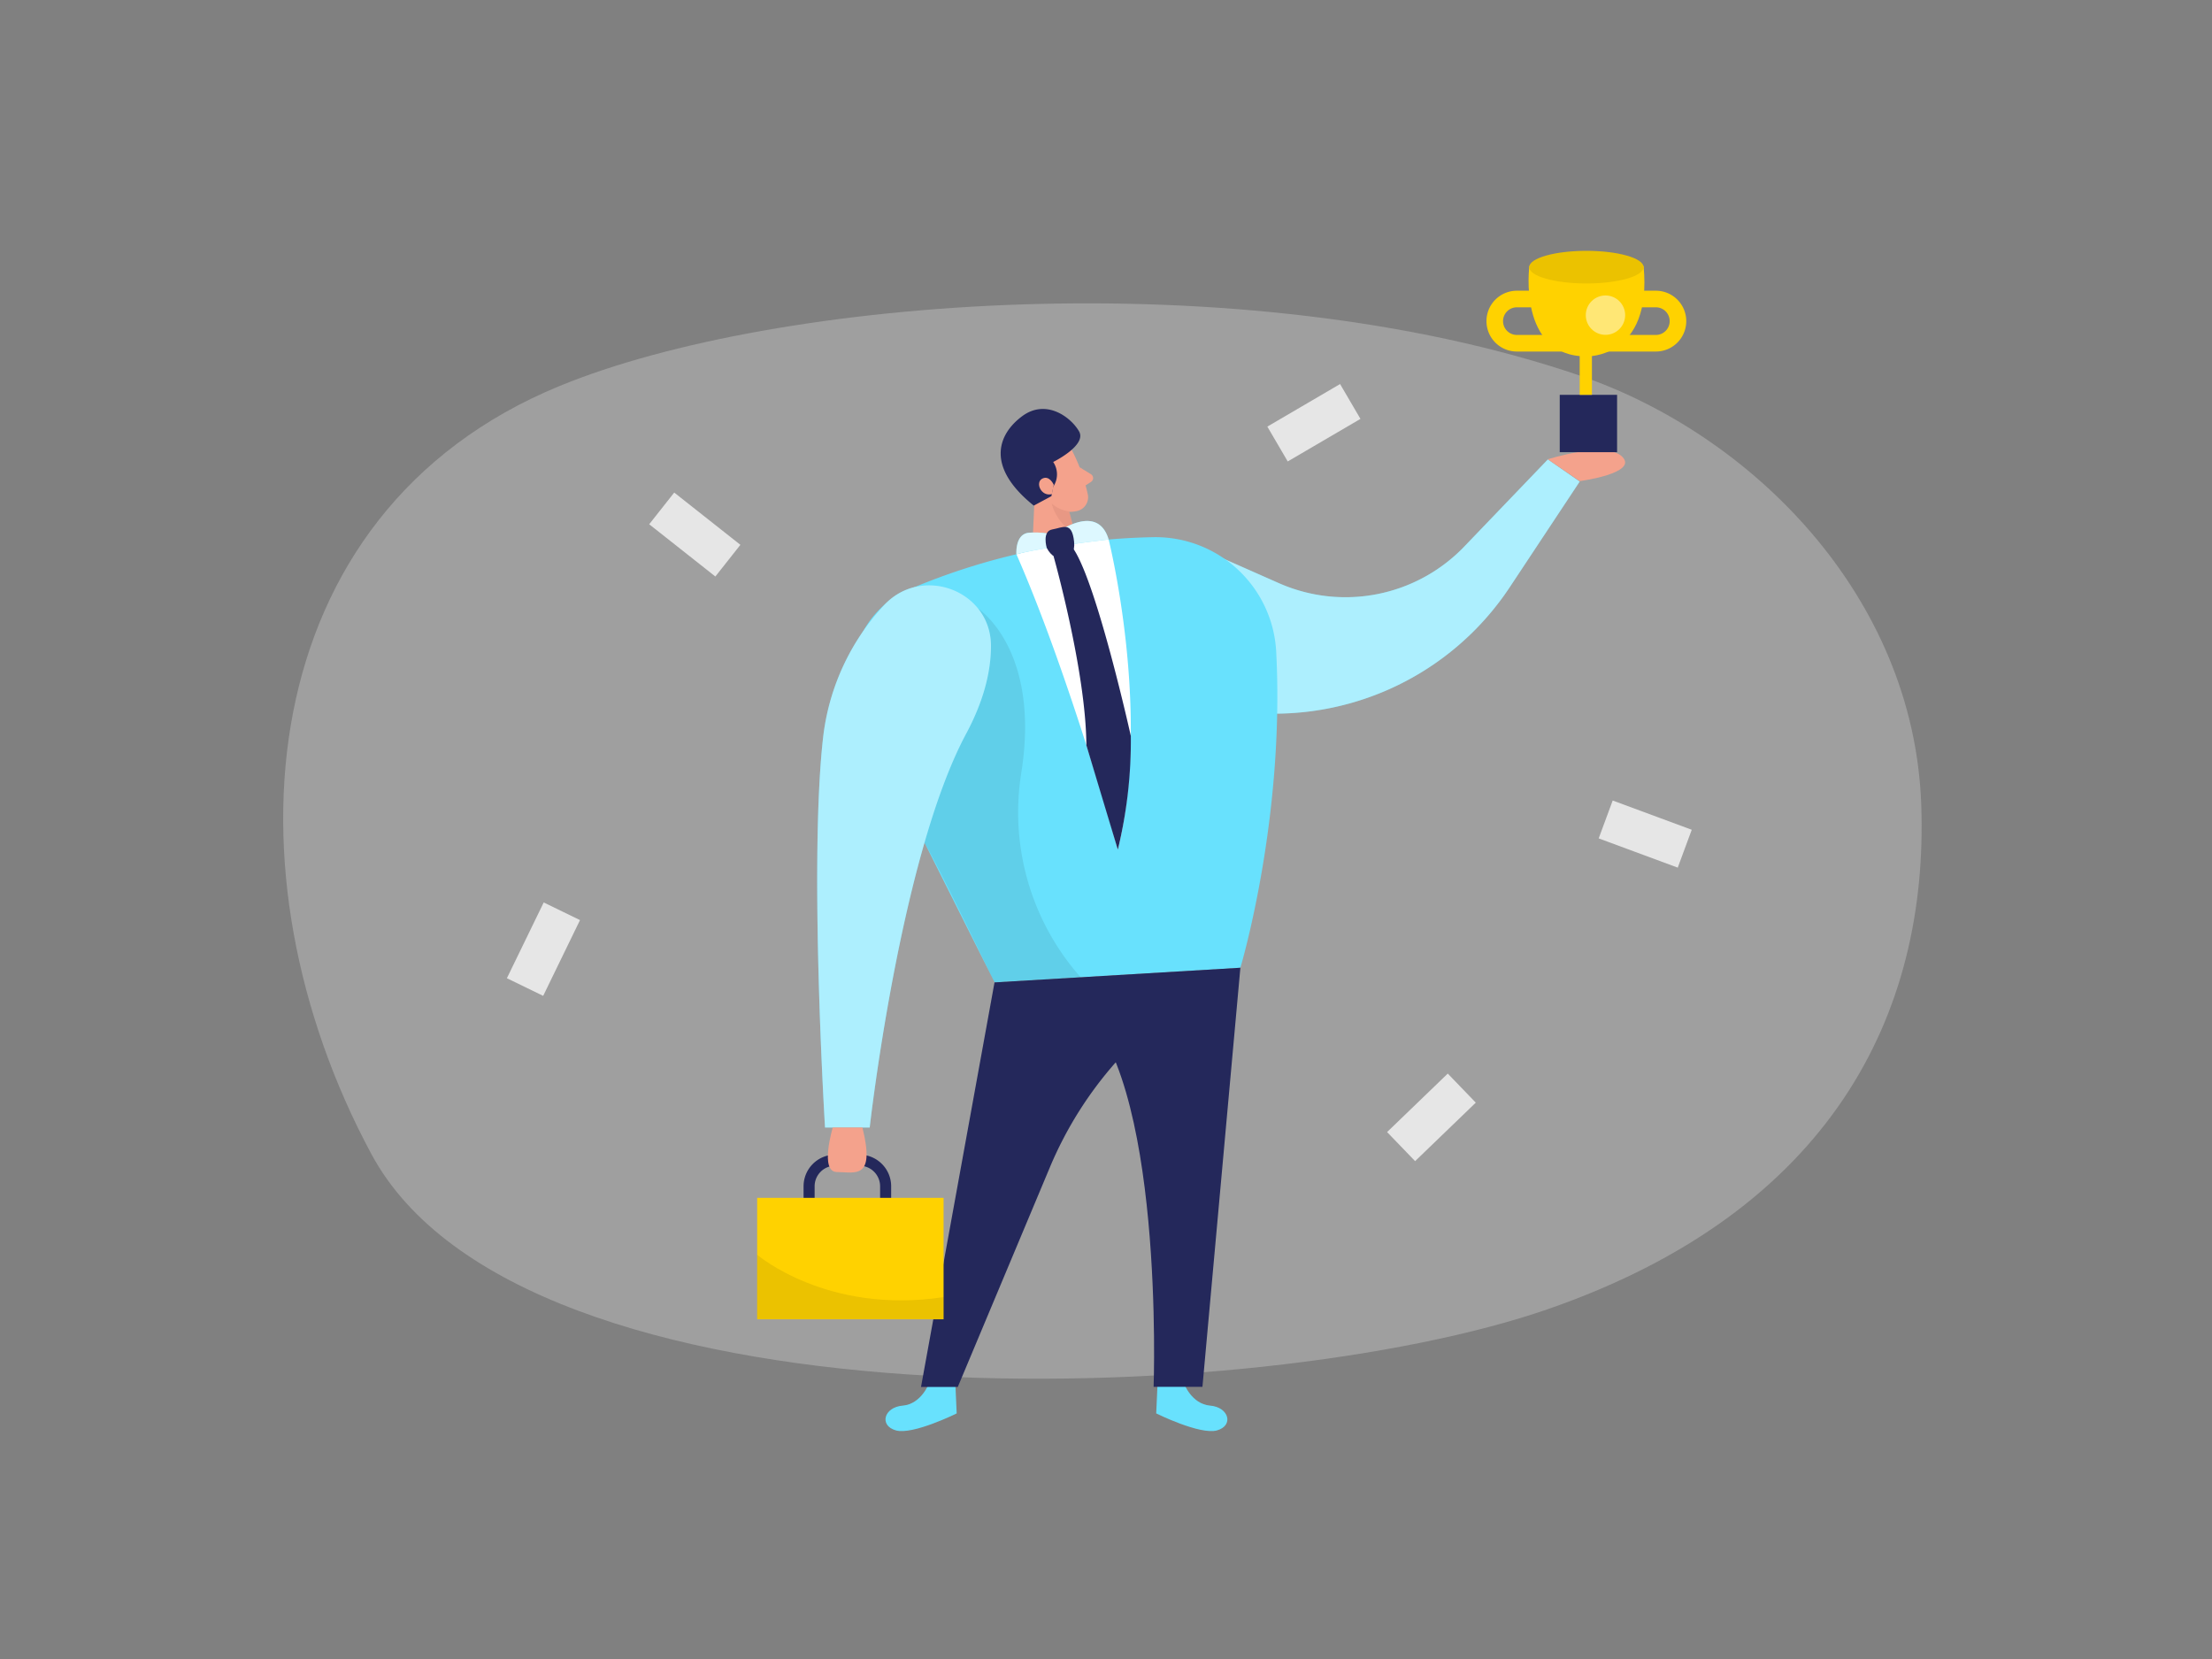 <svg viewBox="0 0 400 300" xmlns="http://www.w3.org/2000/svg"><rect x="0" y="0" width="400" height="300" fill="#808080" stroke="none"/><path d="m285.6 67.89c31.2 10.64 60.45 39.87 61.82 77.54 1.38 38-16.33 73.57-67.52 91.31-52.25 18.11-185.46 22.72-212.76-28.08s-21.73-115.89 34-138.84c39.02-16.08 123.52-22.7 184.46-1.93z" fill="#e6e6e6" opacity=".3"/><path d="m215.91 98.66 15.35 6.79a29.77 29.77 0 0 0 33.52-6.61l15.12-15.76 5.76 4-12.66 19.12a51.08 51.08 0 0 1 -50.14 22.29l-22.33-3.34z" fill="#68e1fd"/><path d="m215.91 98.66 15.35 6.79a29.77 29.77 0 0 0 33.52-6.61l15.12-15.76 5.76 4-12.66 19.12a51.08 51.08 0 0 1 -50.14 22.29l-22.33-3.34z" fill="#fff" opacity=".46"/><path d="m285.66 87s10.59-1.41 7.72-4.38-13.48.43-13.48.43z" fill="#f4a28c"/><path d="m297.21 48.11h-20.65s-2.19 16.34 10.33 16.34c0 0 11.94.39 10.32-16.34z" fill="#ffd200"/><ellipse cx="286.87" cy="48.31" fill="#ffd200" rx="10.34" ry="2.95"/><ellipse cx="286.87" cy="48.31" opacity=".08" rx="10.34" ry="2.95"/><path d="m282.05 71.4h10.37v10.37h-10.37z" fill="#24285b" transform="matrix(-1 0 0 -1 574.47 153.17)"/><path d="m285.66 61.22h2.21v10.18h-2.21z" fill="#ffd200" transform="matrix(-1 0 0 -1 573.53 132.62)"/><path d="m295.73 54.07h3.7a4 4 0 0 1 4 4 4 4 0 0 1 -4 4h-10.54" fill="none" stroke="#ffd200" stroke-miterlimit="10" stroke-width="3"/><path d="m278 54.07h-3.7a4 4 0 0 0 -4 4 4 4 0 0 0 4 4h10.54" fill="none" stroke="#ffd200" stroke-miterlimit="10" stroke-width="3"/><circle cx="290.32" cy="56.99" fill="#fff" opacity=".46" r="3.56"/><path d="m193.9 81.55a32 32 0 0 1 2.84 8 2.57 2.57 0 0 1 -2.19 2.9 5.66 5.66 0 0 1 -5.71-2.26l-3.11-3.53a4.59 4.59 0 0 1 0-5.3c1.87-3.02 6.88-2.64 8.17.19z" fill="#f4a28c"/><path d="m187.29 85.33-.74 16.7 9.24-.25-3.17-12.05z" fill="#f4a28c"/><path d="m195.23 84.49 2.06 1.27a.82.82 0 0 1 0 1.38l-1.67 1.08z" fill="#f4a28c"/><path d="m193.37 92.49a6 6 0 0 1 -3.17-1.43s.47 3 4.15 5.64z" fill="#ce8172" opacity=".31"/><path d="m214.08 250.12s1.36 3.77 4.76 4.06 4.3 3.61 1.24 4.48-11-3.07-11-3.07l.22-4.91z" fill="#68e1fd"/><path d="m168 250.12s-1.36 3.77-4.77 4.06-4.29 3.61-1.23 4.48 11-3.07 11-3.07l-.22-4.91z" fill="#68e1fd"/><path d="m208.51 97.14a117.89 117.89 0 0 0 -44.07 9.43 17 17 0 0 0 -8.58 23.25l24 47.83 44.44-2.65s8.09-26.88 6.47-57.29a21.86 21.86 0 0 0 -22.26-20.57z" fill="#68e1fd"/><path d="m179.84 177.65-13.29 73.15h6.65l16.65-39.71a68.88 68.88 0 0 1 29.56-33.3l4.89-2.79z" fill="#24285b"/><path d="m224.3 175-6.86 75.78h-8.83s2.06-57-13.87-69.16z" fill="#24285b"/><path d="m176.89 110.08s11.36 7.3 7.78 29.75a45 45 0 0 0 10.75 36.9l-15.58.92s-10-20.83-12.66-25.25 9.71-42.32 9.71-42.32z" opacity=".08"/><path d="m179.2 116.88c.05-10.17-12.66-14.86-19.46-7.3a42.18 42.18 0 0 0 -10.83 23.23c-2.7 22.33.28 71.08.28 71.08h8.08s5.46-48.72 17.37-71.08c3.36-6.23 4.54-11.53 4.56-15.93z" fill="#68e1fd"/><path d="m179.2 116.88c.05-10.17-12.66-14.86-19.46-7.3a42.18 42.18 0 0 0 -10.83 23.23c-2.7 22.33.28 71.08.28 71.08h8.08s5.46-48.72 17.37-71.08c3.36-6.23 4.54-11.53 4.56-15.93z" fill="#fff" opacity=".46"/><path d="m146.31 218v-3.45a4.72 4.72 0 0 1 4.69-4.75h4.42a4.72 4.72 0 0 1 4.73 4.72v3.7" fill="none" stroke="#24285b" stroke-miterlimit="10" stroke-width="2"/><path d="m136.92 216.61h33.71v21.96h-33.71z" fill="#ffd200"/><path d="m136.92 226.9s12.63 10.86 33.71 7.66v4h-33.71z" opacity=".08"/><path d="m150.59 203.89s-2.43 8.05.76 8.05 7 1.53 4.6-8.05z" fill="#f4a28c"/><path d="m186.94 91.43 3.19-1.71.32-1.7a4 4 0 0 0 0-4.48s6.12-3 4.68-5.53-5.95-6-10.33-2.72-6.59 9.13 2.14 16.14z" fill="#24285b"/><path d="m190.55 87.66s-.78-1.8-2.09-1.1-.19 3.31 1.76 2.79z" fill="#f4a28c"/><path d="m183.8 100.23a71 71 0 0 1 16.68-2.67s7.78 31.06 1.66 56.09c0 0-8.72-31.52-18.34-53.42z" fill="#fff"/><path d="m183.8 100.23s-.3-3.78 2.38-3.9a14.4 14.4 0 0 1 4.37.37s7.84-6.14 9.93.86c0 0-11.21 1.25-16.68 2.67z" fill="#68e1fd"/><path d="m183.8 100.23s-.3-3.78 2.38-3.9a14.4 14.4 0 0 1 4.37.37s7.84-6.14 9.93.86c0 0-11.21 1.25-16.68 2.67z" fill="#fff" opacity=".77"/><path d="m189.28 99.06s-.89-3 1-3.32 3.55-1.57 3.95 2.21-3.43 4.18-4.95 1.11z" fill="#24285b"/><path d="m190.51 100.55s5.88 20.83 5.94 34.22l5.69 18.88a83.59 83.59 0 0 0 2.35-20.56s-6.08-27.4-10.35-33.8z" fill="#24285b"/><g fill="#e6e6e6"><path d="m230.03 72.93h15.24v7.3h-15.24z" transform="matrix(.863 -.505 .505 .863 -6.17 130.37)"/><path d="m289.74 147.26h15.24v7.3h-15.24z" transform="matrix(.938 .347 -.347 .938 70.95 -93.91)"/><path d="m251.21 198.24h15.24v7.3h-15.24z" transform="matrix(.72 -.694 .694 .72 -67.62 236.32)"/><path d="m118.04 93.05h15.24v7.3h-15.24z" transform="matrix(-.785 -.62 .62 -.785 164.33 250.48)"/><path d="m90.57 167.94h15.24v7.3h-15.24z" transform="matrix(-.437 .899 -.899 -.437 295.44 158.35)"/></g></svg>